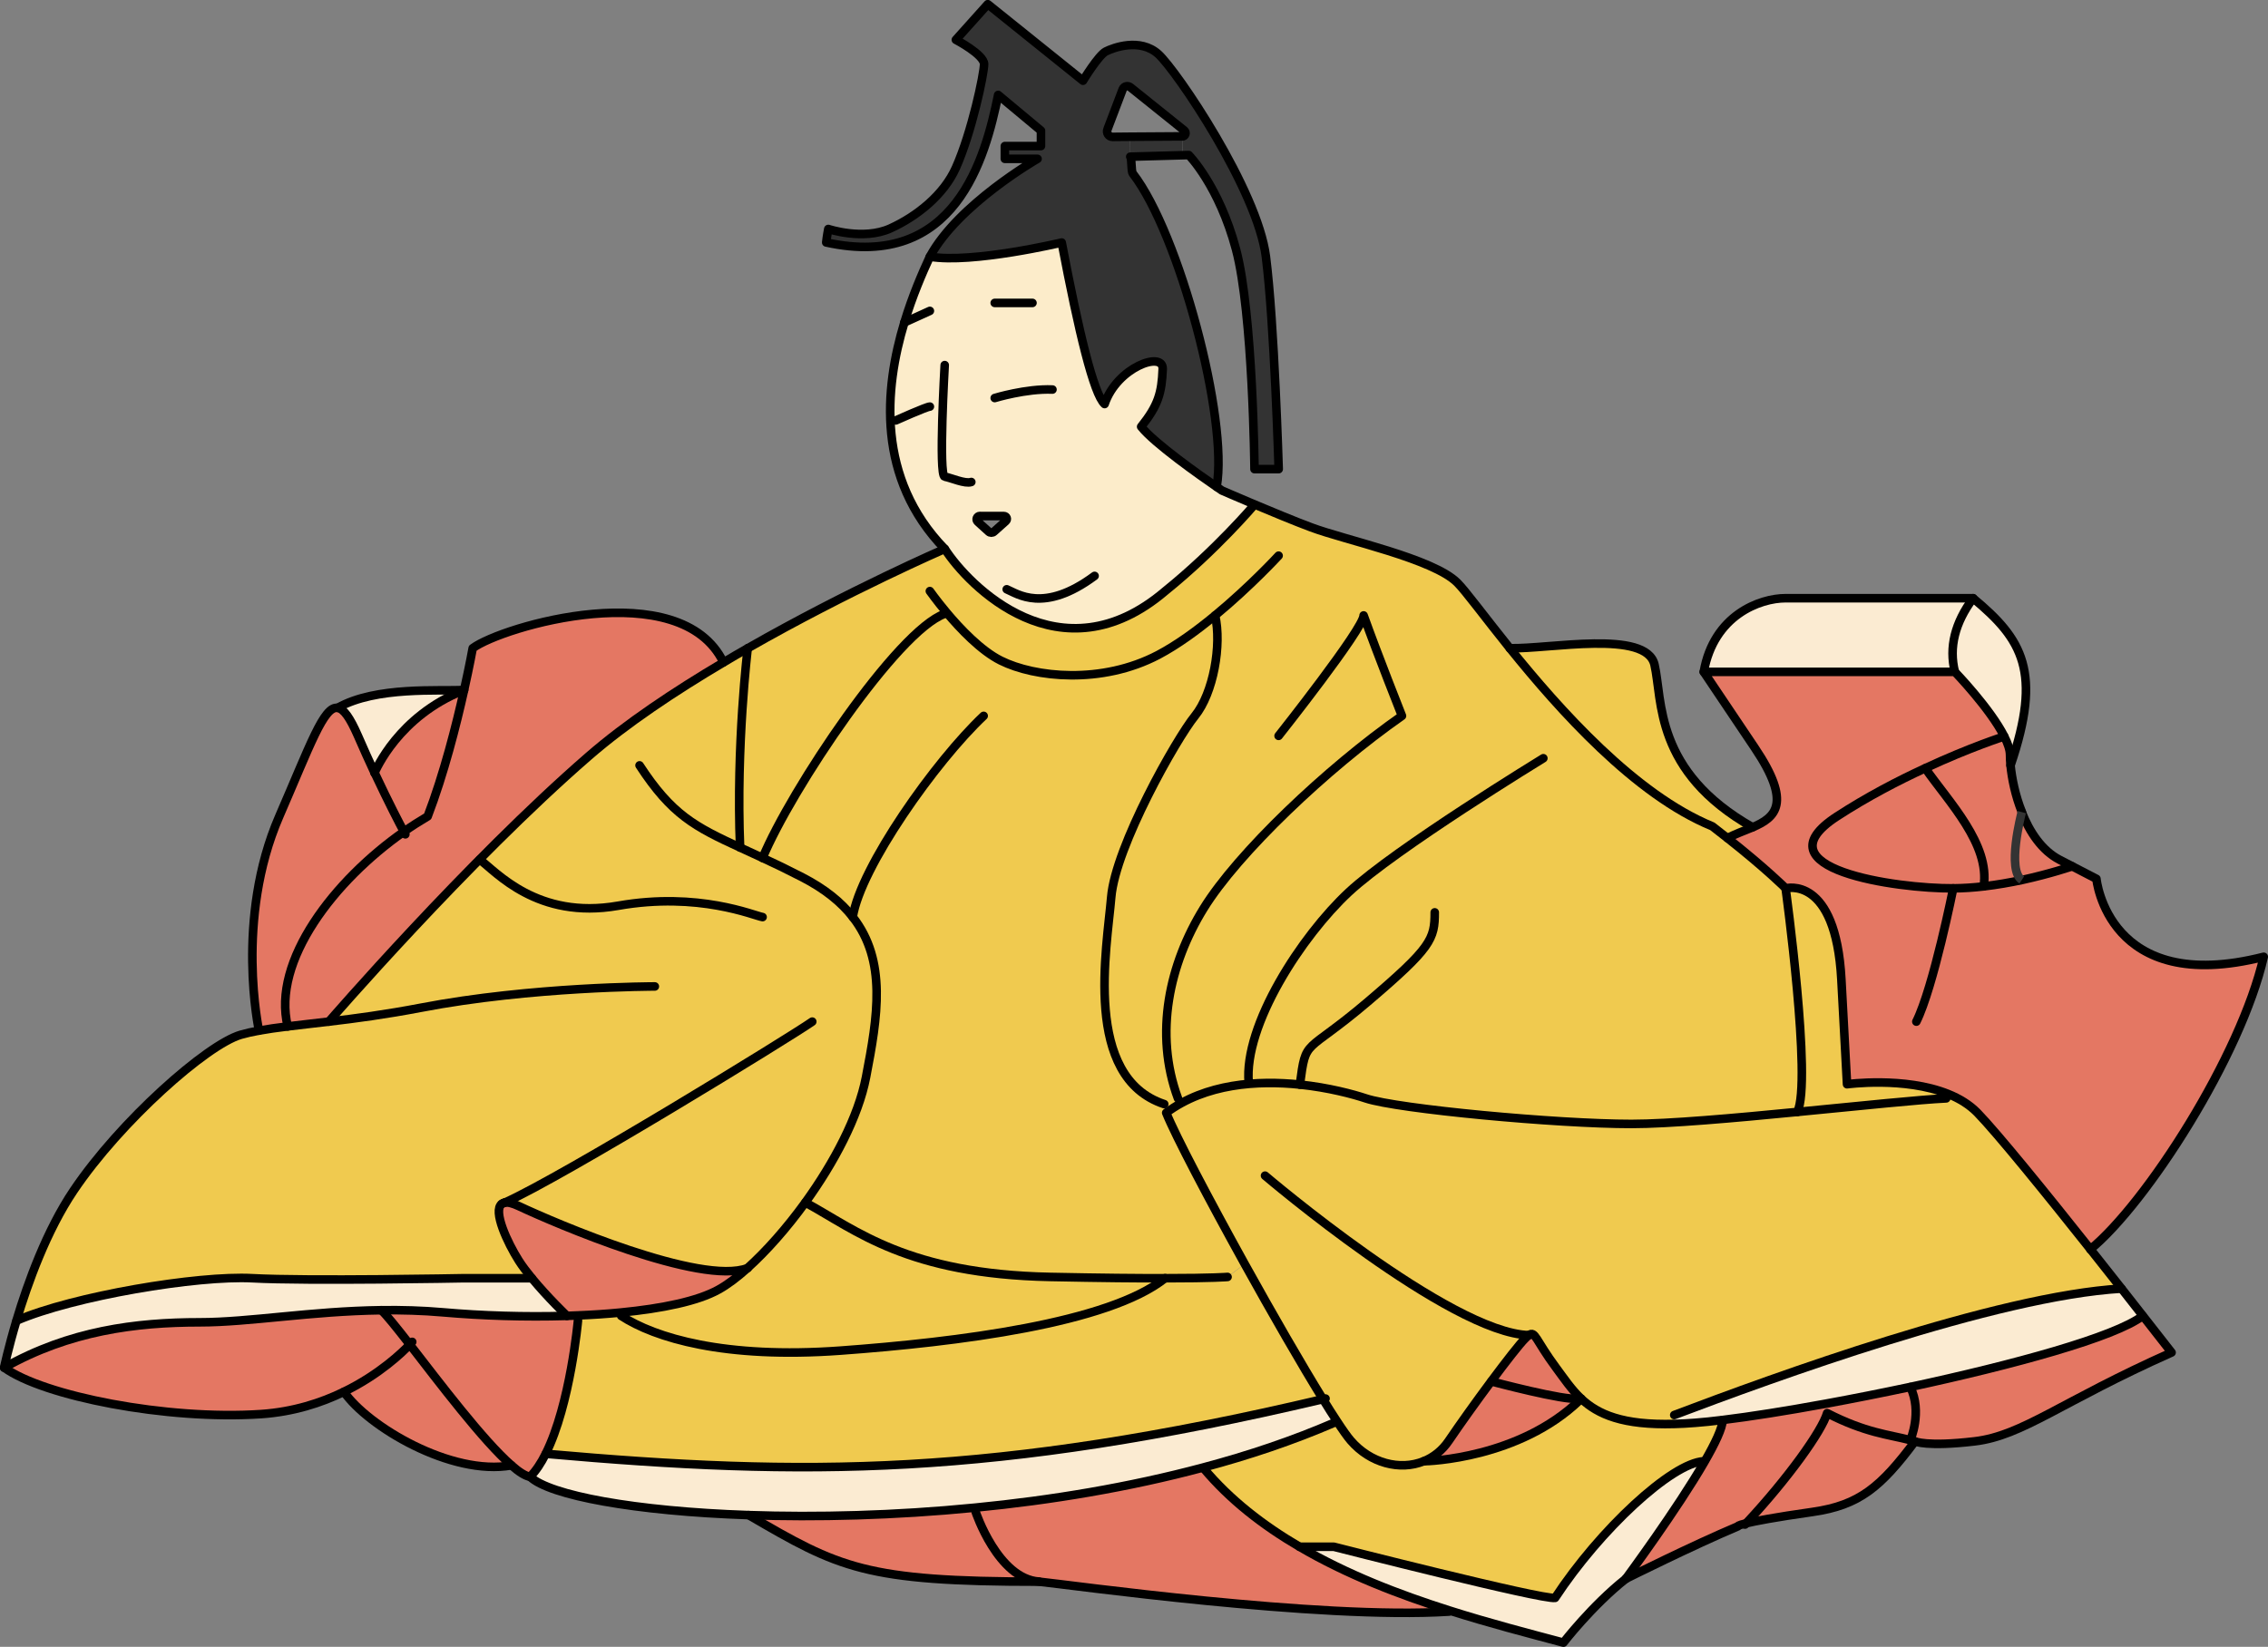 <?xml version="1.0" encoding="UTF-8"?>
<svg id="_レイヤー_1" data-name="レイヤー 1" xmlns="http://www.w3.org/2000/svg" viewBox="0 0 264.37 192.02">
  <rect x="0" y="0" width="264.37" height="192.02" fill="#808080" stroke="none"/>
  <defs>
    <style>
      .cls-1 {
        stroke: #000;
        stroke-linecap: round;
        stroke-linejoin: round;
      }

      .cls-1, .cls-2 {
        fill: none;
      }

      .cls-3 {
        fill: #333;
      }

      .cls-3, .cls-4, .cls-5, .cls-6, .cls-7 {
        stroke-width: 0px;
      }

      .cls-2 {
        stroke: #333;
        stroke-miterlimit: 10;
      }

      .cls-4 {
        fill: #e47763;
      }

      .cls-5 {
        fill: #fcecca;
      }

      .cls-6 {
        fill: #fbebd2;
      }

      .cls-7 {
        fill: #f0ca4f;
      }
    </style>
  </defs>
  <g>
    <path class="cls-6" d="m198.6,170.38l.11.06c-3.19,5.53-8.94,13.31-9.18,13.64h0c-3.96,3.15-7.27,7.45-7.27,7.45-4.04-1.08-8.61-2.26-13.3-3.75-5.9-1.87-12-4.22-17.46-7.43h4s24.31,6.21,25.79,5.96c5.2-7.93,13.59-15.74,17.33-15.93Z"/>
    <path class="cls-4" d="m227.68,103.58c1.17,0,2.38-.1,3.55-.23,1.55-.17,3.07-.45,4.44-.74,3.39-.74,5.87-1.6,5.87-1.6l2.82,1.46s1.32,13.72,19.5,9.09c-2.65,11.57-13.65,28.73-20.21,34.11-5.12-6.44-10.84-13.51-13.17-15.91-.94-.97-2.13-1.68-3.43-2.2-5.07-2.04-11.77-1.13-11.77-1.13l-.66-12.22c-.66-12.23-6.48-10.62-6.48-10.62,0,0-2.32-2.32-6.78-5.84.89-.5,1.95-.85,2.92-1.27,2.67-1.14,4.63-2.76.26-9.26l-5.95-8.86h29.27s4.13,4.28,5.76,7.53c0,0-3.94,1.25-9.2,3.7-3.15,1.45-6.77,3.33-10.29,5.62-9.42,6.12,6.94,8.43,13.55,8.39Z"/>
    <path class="cls-6" d="m61.99,149.04c1.84,2.24,4.1,4.4,4.1,4.4-4.85.15-9.93-.02-14.38-.41-2.49-.22-4.92-.28-7.26-.25-8.19.11-15.38,1.41-21.15,1.41-7.44,0-15.2.99-22.8,5.29,0,0,.48-2.27,1.44-5.49,6.59-2.85,21.1-5.29,27.48-4.94,6.38.35,24.59,0,24.59,0h7.99Z"/>
    <path class="cls-7" d="m86.27,98.82c.81.37,1.68.77,2.62,1.21,1.37.63,2.9,1.37,4.63,2.26,2.65,1.37,4.55,2.92,5.88,4.63,4,5.11,2.91,11.61,1.55,18.67-.9,4.67-3.76,10.02-7.08,14.62-2.18,3.01-4.56,5.69-6.74,7.65-5.47,2.06-22.46-5.25-26.67-7.23-.75-.35-1.28-.47-1.65-.4,0,0-.02,0-.03,0-.12.02-.22.07-.3.14-1.08.82.67,4.54,1.98,6.61.42.65.95,1.35,1.52,2.05h-7.99s-18.21.35-24.59,0c-6.38-.35-20.89,2.09-27.48,4.94,1.31-4.38,3.52-10.5,6.66-15.16,5.45-8.1,15.53-17.02,19.49-18.17.62-.18,1.33-.34,2.11-.48.99-.18,2.11-.34,3.35-.49,1.44-.18,3.03-.35,4.79-.56,0,0,16.15-18.68,30.29-30.95,4.37-3.8,10.01-7.56,15.72-10.94.94-.56,1.89-1.12,2.83-1.65,0,0-1.38,11.33-.89,23.24Z"/>
    <path class="cls-4" d="m47.76,156.76c-1.55-1.99-2.77-3.51-3.31-3.99,2.34-.03,4.77.03,7.26.25,4.45.39,9.52.55,14.38.41.42-.02.83-.03,1.25-.05l.03.59s-.88,9.78-3.76,15.53c-.53,1.07-1.14,1.99-1.82,2.69-.54-.08-1.3-.56-2.18-1.34-3.28-2.86-8.42-9.66-11.85-14.09Z"/>
    <path class="cls-7" d="m197.61,165.91c.93-.07,2.01-.18,3.2-.33,0,.9-.86,2.72-2.11,4.86l-.11-.06c-3.74.18-12.12,8-17.33,15.93-1.49.25-25.79-5.96-25.79-5.96h-4c-4.24-2.48-8.11-5.47-11.2-9.17l-.02-.07c5.31-1.41,10.44-3.14,15.22-5.2l.35-.22c.69,1.06,1.25,1.85,1.63,2.29,2.28,2.64,5.74,3.53,8.5,2.41.52,0,11.11-.32,18.18-7.13.06-.05.12-.11.17-.17,1.97,1.84,4.85,3.12,10.88,2.95.75-.02,1.55-.06,2.41-.13Z"/>
    <path class="cls-7" d="m145.1,147.38c3.21,5.79,6.61,11.7,9.12,15.76-38.39,9.06-60.42,9.05-90.6,6.37,2.87-5.75,3.76-15.53,3.76-15.53l-.03-.59c1.73-.07,3.42-.18,5.03-.34l.04.39c3.92,2.56,12.03,5.04,25.57,4.05,13.55-.99,31.23-3.17,37.84-8.45,5.63,0,7.27-.15,7.27-.15l2.01-1.51Z"/>
    <path class="cls-4" d="m60.47,140.63c4.21,1.98,21.2,9.29,26.67,7.23-1.21,1.09-2.36,1.95-3.38,2.51-2.4,1.34-6.55,2.2-11.4,2.67-1.61.16-3.3.27-5.03.34-.42.02-.83.03-1.25.05,0,0-2.25-2.15-4.1-4.4-.57-.7-1.11-1.4-1.52-2.05-1.31-2.07-3.06-5.8-1.98-6.61.1-.04.19-.09.3-.14,0,0,.02,0,.03,0,.37-.07.9.05,1.65.4Z"/>
    <path class="cls-7" d="m165.97,170.38c-2.77,1.13-6.22.23-8.5-2.41-.38-.44-.94-1.23-1.63-2.29-.49-.73-1.02-1.58-1.61-2.54-2.51-4.07-5.91-9.98-9.12-15.76-4.18-7.56-8.06-14.9-9.15-17.63,4.61-3.43,10.66-3.81,15.58-3.29,3.34.35,6.17,1.11,7.68,1.61,3.72,1.24,22.31,2.98,30.97,2.98,4.33,0,12-.68,19.34-1.4,7.35-.71,14.37-1.46,17.35-1.58l.2-.52c1.3.52,2.48,1.23,3.43,2.2,2.33,2.4,8.06,9.47,13.17,15.91,1.27,1.6,2.49,3.15,3.63,4.59-14.62.86-40.58,10.38-52.13,14.74l.04,1.04c-6.03.17-8.91-1.11-10.88-2.95-1.14-1.07-1.97-2.33-2.92-3.61-2.42-3.25-2.44-4.33-3.16-3.8-.13.09-.26.22-.45.41-.63.62-2.2,2.64-3.95,4.99-1.72,2.31-3.6,4.94-4.93,6.9-.78,1.16-1.81,1.95-2.94,2.41Z"/>
    <path class="cls-4" d="m235.67,102.6c-1.75-1.16-.08-7.61,0-7.9.9,2.3,2.34,4.48,4.41,5.55.56.29,1.05.54,1.47.76,0,0-2.48.86-5.87,1.6h0Z"/>
    <path class="cls-4" d="m212.78,163.68l.19,1.09c-.61,2.11-4.51,7.57-9.43,12.84-1.07.26-.98.36-.98.36-5.37,2.27-12.82,6-13.05,6.11.24-.33,5.99-8.11,9.18-13.64,1.24-2.15,2.1-3.96,2.11-4.86,3.27-.4,7.44-1.06,11.97-1.89Z"/>
    <path class="cls-4" d="m235.67,102.6h0c-1.37.3-2.88.57-4.44.75.75-4.9-4.05-9.8-6.81-13.76h0c5.26-2.46,9.2-3.71,9.2-3.71.42.82.67,1.56.67,2.16,0,.35.02.76.06,1.2.15,1.53.55,3.53,1.32,5.45h0c-.08.3-1.75,6.76,0,7.91Z"/>
    <path class="cls-4" d="m151.48,180.35c5.47,3.2,11.56,5.55,17.46,7.43l-.04.14c-15.08.96-44.49-3.16-47.8-3.49-4.79-.33-7.38-8.12-7.38-8.12l-.05-.5c8.84-.86,17.95-2.37,26.58-4.68l.02.07c3.1,3.7,6.96,6.7,11.2,9.17Z"/>
    <path class="cls-6" d="m222.68,161.72c-3.36.71-6.72,1.38-9.9,1.96-4.53.83-8.7,1.49-11.97,1.89-1.19.15-2.27.26-3.2.33-.85.07-1.66.11-2.41.13l-.04-1.04c11.55-4.37,37.51-13.88,52.13-14.74.9,1.16,1.75,2.23,2.49,3.18-3.2,2.47-15.1,5.71-27.1,8.29Z"/>
    <path class="cls-6" d="m87.27,176.66c-13.29-.45-23.19-2.29-25.47-4.47.68-.7,1.28-1.62,1.82-2.69,30.19,2.68,52.21,2.69,90.6-6.37.59.96,1.13,1.82,1.61,2.54l-.35.22c-4.78,2.07-9.91,3.8-15.22,5.2-8.63,2.31-17.73,3.81-26.58,4.68-9.41.93-18.51,1.15-26.41.87Z"/>
    <path class="cls-6" d="m54,80.46v.04c-7.55,3.01-10.21,9.31-10.34,9.61-.61-1.3-1.26-2.75-1.94-4.31-.92-2.1-1.64-3.15-2.36-3.25h0c4.47-2.55,11.89-1.92,14.64-2.09Z"/>
    <path class="cls-6" d="m229.99,69.75c5.79,4.8,8.07,8.59,4.37,19.49h0c-.04-.45-.06-.85-.06-1.2,0-.6-.25-1.35-.67-2.16-1.63-3.25-5.76-7.53-5.76-7.53-.71-2.86,0-5.73,2.13-8.59Z"/>
    <path class="cls-4" d="m231.23,103.35c-1.17.14-2.38.22-3.55.23-6.61.04-22.97-2.27-13.55-8.39,3.52-2.29,7.14-4.17,10.29-5.62h0c2.77,3.97,7.56,8.87,6.81,13.77Z"/>
    <path class="cls-3" d="m111.42,19.58c1.86-4.15,3.29-10.97,3.29-12.09s-3.29-2.84-3.29-2.84l3.72-4.15,11.1,8.92s1.8-2.97,2.66-3.41c.87-.44,3.99-1.61,6.12.31,2.13,1.92,11.55,15.84,12.54,23.61s1.49,24.78,1.49,24.78h-2.82s-.17-18.17-2.15-25.61c-1.98-7.44-5.51-11.01-5.51-11.01l-.7.02-.06-2.2c.36,0,.52-.46.24-.69l-6.28-5.04c-.3-.24-.75-.14-.9.22l-1.77,4.66c-.18.43.13.9.58.9l2.05-.02.02,2.33c.21.28.07,1.66.31,1.98,5.41,7,11.15,28.63,9.76,36.51-1.84-1.26-7.3-5.1-8.8-7.02,1.98-2.48,2.41-3.92,2.51-6.73.09-2.15-5.33-.2-6.77,4.09-1.27-1.16-3.02-8.43-5-18.83,0,0-10.42,2.48-15.37,1.65,3.3-6.12,12.55-11.41,12.55-11.41h-3.81v-1.49h4.21v-1.8l-4.99-4.16c-1.49,7.33-4.99,20.5-20.04,17.2.06-.64.24-1.57.24-1.57,0,0,4.06,1.36,7.22-.06,3.15-1.43,6.25-3.94,7.65-7.07Z"/>
    <path class="cls-4" d="m222.68,161.72c1.42,2.91,0,6.19,0,6.19-2.58-.66-5.18-.83-9.71-3.15l-.19-1.09c3.18-.58,6.54-1.25,9.9-1.96Z"/>
    <polygon class="cls-3" points="137.81 15.91 137.86 18.12 131.75 18.28 131.73 15.95 137.81 15.91"/>
    <path class="cls-4" d="m181.4,159.47c.95,1.28,1.79,2.54,2.92,3.61-.06.06-.12.12-.17.17l-.17-.17c-1.49.31-10.14-2-10.14-2,1.75-2.35,3.32-4.37,3.95-4.99.18-.18.32-.32.45-.41.73-.53.75.54,3.16,3.8Z"/>
    <path class="cls-5" d="m105.42,37.6c.93-3.09,2.08-5.74,2.97-7.67,4.95.83,15.37-1.65,15.37-1.65,1.98,10.41,3.73,17.68,5,18.83,1.44-4.29,6.85-6.23,6.77-4.09-.11,2.81-.53,4.25-2.51,6.73,1.5,1.92,6.96,5.76,8.8,7.02.39.26.61.42.61.42,0,0,1.65.72,3.81,1.63v.03s-4.47,5.28-10.42,10.08c-12.22,10.41-22.97-.66-25.69-4.92-7.98-8.24-7.04-18.66-4.7-26.4Zm11.82,23.15c.22-.21.08-.58-.23-.58h-2.79c-.36,0-.52.44-.26.67l1.28,1.16c.17.16.44.16.61,0l1.39-1.24Z"/>
    <path class="cls-6" d="m208.14,69.75h21.85c-2.13,2.86-2.83,5.73-2.13,8.59h-29.27c1.16-6.61,6.53-8.59,9.54-8.59Z"/>
    <path class="cls-4" d="m47.07,96.98c.92-.65,1.85-1.24,2.78-1.79,1.89-4.93,3.36-10.74,4.25-14.74.65-2.91,1-4.87,1-4.87,3.39-2.53,24.22-8.67,29.23,1.65-5.71,3.38-11.35,7.14-15.72,10.94-14.13,12.27-30.29,30.95-30.29,30.95-1.76.21-3.35.38-4.79.56-1.88-7.65,5.47-17.06,13.53-22.7Z"/>
    <path class="cls-4" d="m54.01,80.5s.06-.03.09-.04c-.89,4-2.36,9.8-4.25,14.74-.92.54-1.85,1.14-2.78,1.79-.45-.83-1.75-3.32-3.41-6.86h0c.13-.31,2.79-6.61,10.35-9.62Z"/>
    <path class="cls-4" d="m43.67,90.11c1.66,3.54,2.96,6.03,3.41,6.86-8.06,5.65-15.41,15.06-13.53,22.7-1.24.15-2.36.3-3.35.49,0,0-2.84-13,2.36-24.98,3.61-8.31,5.19-12.9,6.81-12.65.72.11,1.44,1.16,2.36,3.25.68,1.56,1.33,3.01,1.94,4.31h0Z"/>
    <path class="cls-4" d="m59.62,170.86c-7.02,1.27-16.78-4.57-19.53-8.58,4.17-2.03,6.84-4.63,7.68-5.51,3.44,4.44,8.57,11.23,11.85,14.09Z"/>
    <path class="cls-4" d="m44.45,152.77c.54.48,1.76,2,3.31,3.99-.83.88-3.5,3.48-7.68,5.51-2.64,1.29-5.88,2.34-9.64,2.6-11.03.75-25.4-2.11-29.95-5.41,7.6-4.3,15.37-5.29,22.8-5.29,5.78,0,12.96-1.3,21.15-1.41Z"/>
    <path class="cls-4" d="m113.73,176.29s2.59,7.79,7.38,8.12c-20.3,0-23.3-1.61-33.84-7.76,7.9.27,17.01.06,26.41-.87l.05.5Z"/>
    <path class="cls-4" d="m183.98,163.07l.17.17c-7.07,6.81-17.66,7.12-18.18,7.13,1.14-.46,2.16-1.25,2.94-2.41,1.33-1.96,3.21-4.59,4.93-6.9,0,0,8.66,2.31,10.14,2Z"/>
    <path class="cls-4" d="m222.68,167.92c.17.05.36.1.53.15-3.96,5.28-6.45,7.45-11.94,8.23-4.5.64-6.68,1.07-7.73,1.32,4.91-5.27,8.81-10.74,9.43-12.84,4.52,2.31,7.12,2.48,9.71,3.15Z"/>
    <path class="cls-4" d="m249.78,153.43c2.02,2.57,3.34,4.27,3.34,4.27-12.88,5.73-17.35,9.7-22.97,10.36-5.61.66-6.94,0-6.94,0-.17-.05-.36-.1-.53-.15,0,0,1.42-3.28,0-6.19,12-2.58,23.9-5.82,27.1-8.29Z"/>
    <path class="cls-7" d="m227.06,127.54l-.2.52c-2.98.13-10,.87-17.35,1.58,1.72-3.53-1.37-26.07-1.37-26.07,0,0,5.82-1.61,6.48,10.62l.66,12.22s6.71-.91,11.77,1.13Z"/>
    <path class="cls-7" d="m204.29,96.46c-.97.42-2.03.78-2.92,1.27-.56-.45-1.16-.91-1.78-1.39-9.02-3.69-17.83-13.61-23.6-20.76,4.6.12,15.93-2.2,16.87,1.93.95,4.14-.06,12.44,11.43,18.95Z"/>
    <path class="cls-7" d="m87.14,147.86c2.17-1.96,4.55-4.64,6.74-7.65,5.91,3.22,11.86,8.35,28.55,8.68,5.94.12,10.28.16,13.39.15-6.61,5.27-24.29,7.45-37.84,8.45-13.54.99-21.65-1.49-25.57-4.05l-.04-.39c4.84-.47,9-1.33,11.4-2.67,1.02-.56,2.16-1.43,3.38-2.51Z"/>
    <path class="cls-7" d="m99.4,106.93c-1.33-1.71-3.23-3.26-5.88-4.63-1.73-.89-3.26-1.63-4.63-2.26,3.31-7.98,15.7-26.49,21.23-28.47l.2-.17c1.61,1.93,4.03,4.47,6.33,5.62,3.96,1.98,11.76,2.81,18.36-.66,2.21-1.17,4.53-2.86,6.63-4.6.79,3.45-.2,9.06-2.35,11.71-2.15,2.64-9.26,15.2-9.76,21.14-.5,5.95-3.33,20.99,6.18,24.13l.22,1.01c1.1,2.73,4.97,10.07,9.15,17.63l-2.01,1.51s-1.64.14-7.27.15c-3.11,0-7.45-.03-13.39-.15-16.69-.33-22.64-5.46-28.55-8.68,3.32-4.6,6.17-9.95,7.08-14.62,1.36-7.06,2.45-13.56-1.55-18.67Z"/>
    <path class="cls-7" d="m141.64,71.76c-2.1,1.74-4.42,3.43-6.63,4.6-6.59,3.47-14.4,2.64-18.36.66-2.3-1.15-4.72-3.69-6.33-5.62l-.2.17c-5.53,1.98-17.92,20.49-21.23,28.47-.94-.45-1.82-.84-2.62-1.21-.49-11.91.89-23.24.89-23.24,11.76-6.72,22.96-11.58,22.96-11.58,2.73,4.26,13.47,15.33,25.69,4.92,5.95-4.8,10.41-10.08,10.41-10.08v-.03c2.1.88,4.66,1.94,6.61,2.67,3.97,1.49,14.21,3.63,17.03,6.45.96.95,3.14,3.93,6.13,7.65,5.77,7.15,14.58,17.07,23.6,20.76.62.48,1.21.94,1.78,1.39,4.46,3.52,6.78,5.84,6.78,5.84,0,0,3.09,22.54,1.37,26.07-7.34.72-15.01,1.4-19.34,1.4-8.67,0-27.26-1.74-30.97-2.98-1.5-.5-4.34-1.26-7.68-1.61-4.92-.51-10.97-.14-15.58,3.29l-.22-1.01c-9.51-3.15-6.68-18.18-6.18-24.13.5-5.94,7.6-18.5,9.76-21.14,2.15-2.65,3.14-8.26,2.35-11.71Z"/>
  </g>
  <g>
    <path class="cls-1" d="m38.33,119.12s16.15-18.68,30.29-30.95c4.37-3.8,10.01-7.56,15.72-10.94.94-.56,1.89-1.12,2.83-1.65,11.76-6.72,22.96-11.58,22.96-11.58,2.73,4.26,13.47,15.33,25.69,4.92,5.95-4.8,10.41-10.08,10.41-10.08"/>
    <path class="cls-1" d="m74.55,89.24c3.75,5.76,6.46,7.16,11.72,9.58.81.37,1.68.77,2.62,1.21,1.37.63,2.9,1.37,4.63,2.26,2.65,1.37,4.55,2.92,5.88,4.63,4,5.11,2.91,11.61,1.55,18.67-.9,4.67-3.76,10.02-7.08,14.62-2.18,3.01-4.56,5.69-6.74,7.65-1.21,1.09-2.36,1.95-3.38,2.51-2.4,1.34-6.55,2.2-11.4,2.67-1.61.16-3.3.27-5.03.34-.42.02-.83.03-1.25.05-4.85.15-9.93-.02-14.38-.41-2.49-.22-4.92-.28-7.26-.25-8.19.11-15.38,1.41-21.15,1.41-7.44,0-15.2.99-22.8,5.29,0,0,.48-2.27,1.44-5.49,1.31-4.38,3.52-10.5,6.66-15.16,5.45-8.1,15.53-17.02,19.49-18.17.62-.18,1.33-.34,2.11-.48.99-.18,2.11-.34,3.35-.49,1.44-.18,3.03-.35,4.79-.56,3.09-.36,6.67-.84,10.75-1.62,12.89-2.48,27.26-2.48,27.26-2.48"/>
    <path class="cls-1" d="m55.92,100.23c1.91,1.41,6.71,7.03,16.12,5.38,9.42-1.66,15.86,1.16,16.85,1.32"/>
    <path class="cls-1" d="m58.79,140.24c-.11.05-.2.1-.3.14"/>
    <path class="cls-1" d="m94.68,119.12c-2.6,1.82-29.12,18.11-35.86,21.11"/>
    <path class="cls-1" d="m66.09,153.43s-2.25-2.15-4.1-4.4c-.57-.7-1.11-1.4-1.52-2.05-1.31-2.07-3.06-5.8-1.98-6.61.08-.07.18-.12.3-.14,0,0,.02,0,.03,0,.37-.07.9.05,1.65.4,4.21,1.98,21.2,9.29,26.67,7.23t.02,0"/>
    <path class="cls-1" d="m93.88,140.21c5.91,3.22,11.86,8.35,28.55,8.68,5.94.12,10.28.16,13.39.15,5.63,0,7.27-.15,7.27-.15"/>
    <path class="cls-1" d="m72.41,153.43c3.92,2.56,12.03,5.04,25.57,4.05,13.55-.99,31.23-3.17,37.84-8.45"/>
    <path class="cls-1" d="m99.4,106.93c.89-5.79,9.65-18.18,15.26-23.46"/>
    <path class="cls-1" d="m88.89,100.04c3.31-7.98,15.7-26.49,21.23-28.47"/>
    <path class="cls-1" d="m87.16,75.58s-1.38,11.33-.89,23.24"/>
    <path class="cls-1" d="m108.39,68.92s.76,1.08,1.93,2.48c1.61,1.93,4.03,4.47,6.33,5.62,3.96,1.98,11.76,2.81,18.36-.66,2.21-1.17,4.53-2.86,6.63-4.6,4.13-3.41,7.4-6.97,7.4-6.97"/>
    <path class="cls-1" d="m168.91,187.91c-15.08.96-44.49-3.16-47.8-3.49-20.3,0-23.3-1.61-33.84-7.76,0,0-.02,0-.03,0"/>
    <path class="cls-1" d="m113.73,176.29s2.59,7.79,7.38,8.12"/>
    <path class="cls-1" d="m141.64,71.76c.79,3.45-.2,9.06-2.35,11.71-2.15,2.64-9.26,15.2-9.76,21.14-.5,5.95-3.33,20.99,6.18,24.13"/>
    <path class="cls-1" d="m149.04,85.8s9.91-12.51,9.91-14.04c1.65,4.6,4.47,11.71,4.47,11.71-8.76,6.12-19.17,16.03-23.13,22.47-3.97,6.44-5.79,14.54-2.98,22.13"/>
    <path class="cls-1" d="m226.86,128.07c-2.98.13-10,.87-17.35,1.58-7.34.72-15.01,1.4-19.34,1.4-8.67,0-27.26-1.74-30.97-2.98-1.5-.5-4.34-1.26-7.68-1.61-4.92-.51-10.97-.14-15.58,3.29,1.1,2.73,4.97,10.07,9.15,17.63,3.21,5.79,6.61,11.7,9.12,15.76.59.96,1.13,1.82,1.61,2.54.69,1.06,1.25,1.85,1.63,2.29,2.28,2.64,5.74,3.53,8.5,2.41,1.14-.46,2.16-1.25,2.94-2.41,1.33-1.96,3.21-4.59,4.93-6.9,1.75-2.35,3.32-4.37,3.95-4.99.18-.18.32-.32.45-.41.73-.53.75.54,3.16,3.8.95,1.28,1.79,2.54,2.92,3.61,1.97,1.84,4.85,3.12,10.88,2.95.75-.02,1.55-.06,2.41-.13.93-.07,2.01-.18,3.2-.33,3.27-.4,7.44-1.06,11.97-1.89,3.18-.58,6.54-1.25,9.9-1.96,12-2.58,23.9-5.82,27.1-8.29"/>
    <path class="cls-1" d="m165.95,170.38h.02c.52,0,11.11-.32,18.18-7.13.06-.05.12-.11.17-.17h0"/>
    <path class="cls-1" d="m147.46,137.08s21.56,18.36,30.77,18.6"/>
    <path class="cls-1" d="m151.52,126.47h0c.74-5.58.49-3.35,7.92-9.67s7.8-7.31,7.8-10.42"/>
    <path class="cls-1" d="m145.56,126.27c-.61-6.75,6.2-17.16,11.65-22.24,5.46-5.09,22.69-15.62,22.69-15.62"/>
    <path class="cls-1" d="m.5,159.47c4.54,3.3,18.92,6.15,29.95,5.41,3.76-.26,7-1.31,9.64-2.6,4.17-2.03,6.84-4.63,7.68-5.51.18-.19.28-.31.28-.31"/>
    <path class="cls-1" d="m44.45,152.77c.54.48,1.76,2,3.31,3.99,3.44,4.44,8.57,11.23,11.85,14.09.88.78,1.64,1.26,2.18,1.34,2.28,2.17,12.18,4.02,25.47,4.47,7.9.27,17.01.06,26.41-.87,8.84-.86,17.95-2.37,26.58-4.68,5.31-1.41,10.44-3.14,15.22-5.2"/>
    <path class="cls-1" d="m67.37,153.98s-.88,9.78-3.76,15.53c-.53,1.07-1.14,1.99-1.82,2.69"/>
    <path class="cls-1" d="m40.09,162.28c2.75,4.01,12.51,9.85,19.53,8.58"/>
    <path class="cls-1" d="m43.67,90.11c1.66,3.54,2.96,6.03,3.41,6.86.11.2.17.31.17.31"/>
    <path class="cls-1" d="m30.19,120.17s-2.84-13,2.36-24.98c3.61-8.31,5.19-12.9,6.81-12.65.72.11,1.44,1.16,2.36,3.25.68,1.56,1.33,3.01,1.94,4.31"/>
    <path class="cls-1" d="m33.54,119.68c-1.88-7.65,5.47-17.06,13.53-22.7.92-.65,1.85-1.24,2.78-1.79,1.89-4.93,3.36-10.74,4.25-14.74.65-2.91,1-4.87,1-4.87,3.39-2.53,24.22-8.67,29.23,1.65"/>
    <path class="cls-1" d="m54.1,80.46s-.06.02-.09.04c-7.56,3.01-10.22,9.31-10.35,9.61h0"/>
    <path class="cls-1" d="m39.37,82.53c4.47-2.54,11.89-1.91,14.64-2.08"/>
    <path class="cls-1" d="m208.14,103.58s3.09,22.54,1.37,26.07h0"/>
    <path class="cls-1" d="m235.67,94.7c.9,2.3,2.34,4.48,4.41,5.55.56.29,1.05.54,1.47.76l2.82,1.46s1.32,13.72,19.5,9.09c-2.65,11.57-13.65,28.73-20.21,34.11"/>
    <path class="cls-1" d="m201.37,97.73c.89-.5,1.95-.85,2.92-1.27,2.67-1.14,4.63-2.76.26-9.26l-5.95-8.86h29.27s4.13,4.28,5.76,7.53c.42.82.67,1.56.67,2.16,0,.35.02.76.06,1.2.15,1.53.55,3.53,1.32,5.45"/>
    <path class="cls-1" d="m241.54,101.01s-2.48.86-5.87,1.6c-1.37.29-2.88.56-4.44.74-1.17.14-2.38.22-3.55.23-6.61.04-22.97-2.27-13.55-8.39,3.52-2.29,7.14-4.17,10.29-5.62,5.26-2.45,9.2-3.7,9.2-3.7"/>
    <path class="cls-1" d="m224.42,89.58c2.77,3.96,7.56,8.86,6.81,13.76"/>
    <path class="cls-1" d="m227.68,103.58s-2.31,11.55-4.3,15.54"/>
    <path class="cls-1" d="m198.6,78.34c1.16-6.61,6.53-8.59,9.54-8.59h21.85c5.79,4.8,8.07,8.59,4.37,19.49"/>
    <path class="cls-1" d="m227.87,78.34c-.71-2.86,0-5.73,2.13-8.59"/>
    <path class="cls-1" d="m175.99,75.58c4.6.12,15.93-2.2,16.87,1.93.95,4.14-.06,12.44,11.43,18.95"/>
    <path class="cls-1" d="m189.51,184.09c-3.96,3.14-7.27,7.44-7.27,7.44-4.04-1.08-8.61-2.26-13.3-3.75-5.9-1.87-12-4.22-17.46-7.43-4.24-2.48-8.11-5.47-11.2-9.17"/>
    <path class="cls-1" d="m110.12,64c-7.98-8.24-7.04-18.66-4.7-26.4.93-3.09,2.08-5.74,2.97-7.67,4.95.83,15.37-1.65,15.37-1.65,1.98,10.41,3.73,17.68,5,18.83,1.44-4.29,6.85-6.23,6.77-4.09-.11,2.81-.53,4.25-2.51,6.73,1.5,1.92,6.96,5.76,8.8,7.02.39.26.61.42.61.42,0,0,1.65.72,3.81,1.63,2.09.88,4.65,1.94,6.6,2.67,3.97,1.49,14.21,3.63,17.03,6.45.96.95,3.14,3.93,6.13,7.65,5.77,7.15,14.58,17.07,23.6,20.76.62.48,1.21.94,1.78,1.39,4.46,3.52,6.78,5.84,6.78,5.84,0,0,5.82-1.61,6.48,10.62l.66,12.22s6.71-.91,11.77,1.13c1.3.52,2.48,1.23,3.43,2.2,2.33,2.4,8.06,9.47,13.17,15.91,1.27,1.6,2.49,3.15,3.63,4.59.9,1.16,1.75,2.23,2.49,3.18,2.02,2.57,3.34,4.27,3.34,4.27-12.88,5.73-17.35,9.7-22.97,10.36-5.61.66-6.94,0-6.94,0-3.96,5.28-6.45,7.45-11.94,8.23-4.5.64-6.68,1.07-7.73,1.32-1.07.26-.98.36-.98.36-5.37,2.27-12.82,6-13.05,6.11"/>
    <path class="cls-1" d="m108.39,29.93c3.3-6.12,12.55-11.41,12.55-11.41h-3.81v-1.49h4.21v-1.8l-4.99-4.16c-1.49,7.33-4.99,20.5-20.04,17.2.06-.64.24-1.57.24-1.57,0,0,4.06,1.36,7.22-.06,3.15-1.43,6.25-3.94,7.65-7.07,1.86-4.15,3.29-10.97,3.29-12.09s-3.29-2.84-3.29-2.84l3.72-4.15,11.1,8.92s1.8-2.97,2.66-3.41c.87-.44,3.99-1.61,6.12.31,2.13,1.92,11.55,15.84,12.54,23.61s1.49,24.78,1.49,24.78h-2.82s-.17-18.17-2.15-25.61c-1.98-7.44-5.51-11.01-5.51-11.01l-.7.02-6.12.17c.21.28.07,1.66.31,1.98,5.41,7,11.15,28.63,9.76,36.51"/>
    <path class="cls-1" d="m137.81,15.91c.36,0,.52-.46.24-.69l-6.28-5.04c-.3-.24-.75-.14-.9.22l-1.77,4.66c-.18.43.13.9.58.9l2.05-.02,6.08-.04Z"/>
    <line class="cls-1" x1="115.95" y1="35.32" x2="120.35" y2="35.32"/>
    <polyline class="cls-1" points="108.39 36.25 105.42 37.6 105.41 37.61"/>
    <path class="cls-1" d="m115.95,46.41s3.66-1.12,6.73-.99"/>
    <path class="cls-1" d="m104.42,49.02s3.59-1.61,3.97-1.61"/>
    <path class="cls-1" d="m110.12,42.57s-.74,12.89,0,13.01c.75.13,2.36.87,3.1.62"/>
    <path class="cls-1" d="m114.23,60.17h2.79c.31,0,.46.37.23.58l-1.39,1.24c-.17.16-.44.16-.61,0l-1.28-1.16c-.26-.23-.1-.67.26-.67Z"/>
    <path class="cls-1" d="m189.51,184.09h0c.24-.34,5.99-8.12,9.18-13.65,1.24-2.15,2.1-3.96,2.11-4.86"/>
    <path class="cls-1" d="m203.41,177.76s.09-.1.14-.15c4.91-5.27,8.81-10.74,9.43-12.84,4.52,2.31,7.12,2.48,9.71,3.15.17.05.36.1.53.15"/>
    <path class="cls-1" d="m222.68,167.92s1.42-3.28,0-6.19h0"/>
    <path class="cls-1" d="m173.84,161.07s8.66,2.31,10.14,2"/>
    <path class="cls-1" d="m117.35,68.71c1.22.5,4.3,2.85,10.24-1.56"/>
    <path class="cls-2" d="m235.67,94.69h0c-.08.3-1.75,6.76,0,7.91"/>
    <path class="cls-1" d="m1.94,153.98c6.59-2.85,21.1-5.29,27.48-4.94,6.38.35,24.59,0,24.59,0h7.99"/>
    <path class="cls-1" d="m154.51,163.07c-.1.02-.19.05-.29.07-38.39,9.06-60.42,9.05-90.6,6.37"/>
    <path class="cls-1" d="m151.48,180.35h4s24.31,6.21,25.79,5.96c5.2-7.93,13.59-15.74,17.33-15.93"/>
    <path class="cls-1" d="m195.16,164.99c11.55-4.37,37.51-13.88,52.13-14.74"/>
  </g>
</svg>
